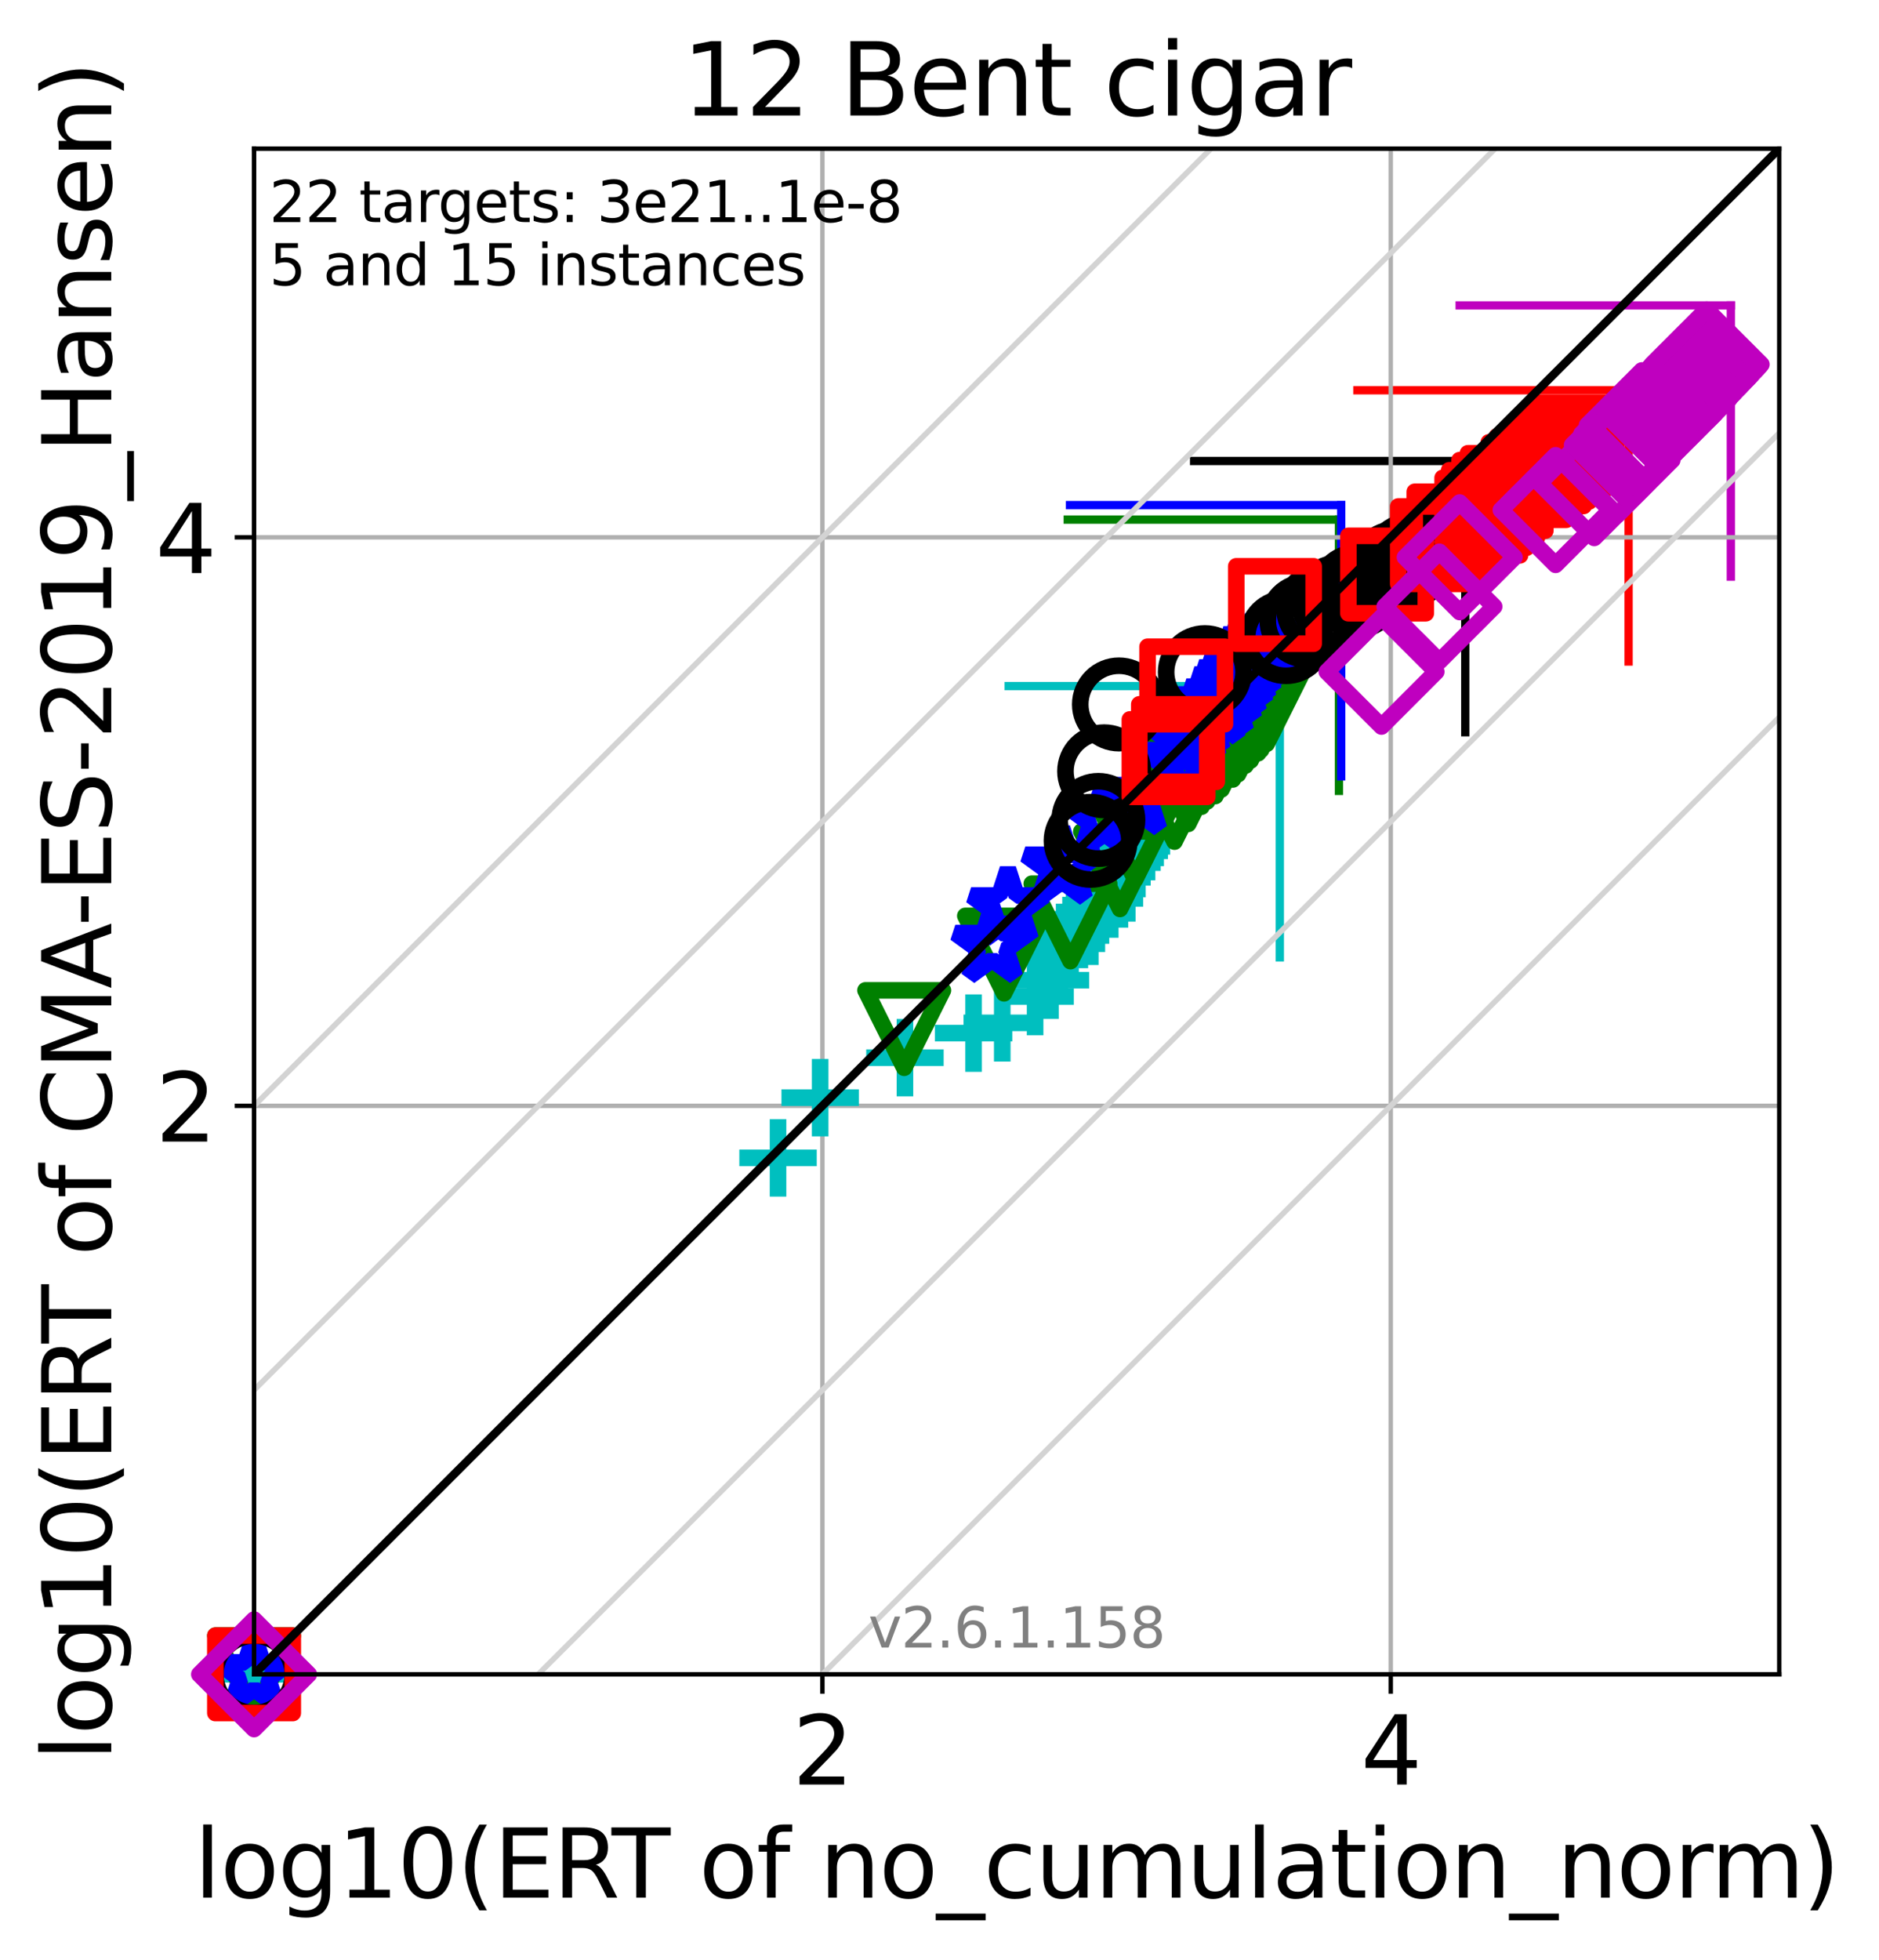 <?xml version="1.0" encoding="utf-8" standalone="no"?>
<!DOCTYPE svg PUBLIC "-//W3C//DTD SVG 1.1//EN"
  "http://www.w3.org/Graphics/SVG/1.1/DTD/svg11.dtd">
<svg xmlns:xlink="http://www.w3.org/1999/xlink" width="339.777pt" height="354.256pt" viewBox="0 0 339.777 354.256" xmlns="http://www.w3.org/2000/svg" version="1.1">
 <defs>
  <style type="text/css">*{stroke-linejoin: round; stroke-linecap: butt}</style>
 </defs>
 <g id="figure_1">
  <g id="patch_1">
   <path d="M 0 354.256 
L 339.777 354.256 
L 339.777 0 
L 0 0 
z
" style="fill: #ffffff"/>
  </g>
  <g id="axes_1">
   <g id="patch_2">
    <path d="M 45.942 302.677 
L 321.742 302.677 
L 321.742 26.877 
L 45.942 26.877 
z
" style="fill: #ffffff"/>
   </g>
   <g id="line2d_1">
    <path d="M 231.426 173.066 
L 231.426 124.031 
" clip-path="url(#p82f558fae8)" style="fill: none; stroke: #00bfbf; stroke-width: 1.5; stroke-linecap: square"/>
   </g>
   <g id="line2d_2">
    <path d="M 182.391 124.031 
L 231.426 124.031 
" clip-path="url(#p82f558fae8)" style="fill: none; stroke: #00bfbf; stroke-width: 1.5; stroke-linecap: square"/>
   </g>
   <g id="line2d_3">
    <path d="M 242.116 142.967 
L 242.116 93.932 
" clip-path="url(#p82f558fae8)" style="fill: none; stroke: #008000; stroke-width: 1.5; stroke-linecap: square"/>
   </g>
   <g id="line2d_4">
    <path d="M 193.081 93.932 
L 242.116 93.932 
" clip-path="url(#p82f558fae8)" style="fill: none; stroke: #008000; stroke-width: 1.5; stroke-linecap: square"/>
   </g>
   <g id="line2d_5">
    <path d="M 242.523 140.35 
L 242.523 91.315 
" clip-path="url(#p82f558fae8)" style="fill: none; stroke: #0000ff; stroke-width: 1.5; stroke-linecap: square"/>
   </g>
   <g id="line2d_6">
    <path d="M 193.488 91.315 
L 242.523 91.315 
" clip-path="url(#p82f558fae8)" style="fill: none; stroke: #0000ff; stroke-width: 1.5; stroke-linecap: square"/>
   </g>
   <g id="line2d_7">
    <path d="M 264.966 132.371 
L 264.966 83.336 
" clip-path="url(#p82f558fae8)" style="fill: none; stroke: #000000; stroke-width: 1.5; stroke-linecap: square"/>
   </g>
   <g id="line2d_8">
    <path d="M 215.931 83.336 
L 264.966 83.336 
" clip-path="url(#p82f558fae8)" style="fill: none; stroke: #000000; stroke-width: 1.5; stroke-linecap: square"/>
   </g>
   <g id="line2d_9">
    <path d="M 294.493 119.584 
L 294.493 70.549 
" clip-path="url(#p82f558fae8)" style="fill: none; stroke: #ff0000; stroke-width: 1.5; stroke-linecap: square"/>
   </g>
   <g id="line2d_10">
    <path d="M 245.458 70.549 
L 294.493 70.549 
" clip-path="url(#p82f558fae8)" style="fill: none; stroke: #ff0000; stroke-width: 1.5; stroke-linecap: square"/>
   </g>
   <g id="line2d_11">
    <path d="M 312.986 104.246 
L 312.986 55.211 
" clip-path="url(#p82f558fae8)" style="fill: none; stroke: #bf00bf; stroke-width: 1.5; stroke-linecap: square"/>
   </g>
   <g id="line2d_12">
    <path d="M 263.951 55.211 
L 312.986 55.211 
" clip-path="url(#p82f558fae8)" style="fill: none; stroke: #bf00bf; stroke-width: 1.5; stroke-linecap: square"/>
   </g>
   <g id="matplotlib.axis_1">
    <g id="xtick_1">
     <g id="line2d_13">
      <path d="M 148.714 302.677 
L 148.714 26.877 
" clip-path="url(#p82f558fae8)" style="fill: none; stroke: #b0b0b0; stroke-width: 0.8; stroke-linecap: square"/>
     </g>
     <g id="line2d_14">
      <defs>
       <path id="maa8299598d" d="M 0 0 
L 0 3.5 
" style="stroke: #000000; stroke-width: 0.8"/>
      </defs>
      <g>
       <use xlink:href="#maa8299598d" x="148.714" y="302.677" style="stroke: #000000; stroke-width: 0.8"/>
      </g>
     </g>
     <g id="text_1">
      <!-- 2 -->
      <g transform="translate(143.306 322.595)scale(0.17 -0.17)">
       <defs>
        <path id="DejaVuSans-32" d="M 1228 531 
L 3431 531 
L 3431 0 
L 469 0 
L 469 531 
Q 828 903 1448 1529 
Q 2069 2156 2228 2338 
Q 2531 2678 2651 2914 
Q 2772 3150 2772 3378 
Q 2772 3750 2511 3984 
Q 2250 4219 1831 4219 
Q 1534 4219 1204 4116 
Q 875 4013 500 3803 
L 500 4441 
Q 881 4594 1212 4672 
Q 1544 4750 1819 4750 
Q 2544 4750 2975 4387 
Q 3406 4025 3406 3419 
Q 3406 3131 3298 2873 
Q 3191 2616 2906 2266 
Q 2828 2175 2409 1742 
Q 1991 1309 1228 531 
z
" transform="scale(0.016)"/>
       </defs>
       <use xlink:href="#DejaVuSans-32"/>
      </g>
     </g>
    </g>
    <g id="xtick_2">
     <g id="line2d_15">
      <path d="M 251.487 302.677 
L 251.487 26.877 
" clip-path="url(#p82f558fae8)" style="fill: none; stroke: #b0b0b0; stroke-width: 0.8; stroke-linecap: square"/>
     </g>
     <g id="line2d_16">
      <g>
       <use xlink:href="#maa8299598d" x="251.487" y="302.677" style="stroke: #000000; stroke-width: 0.8"/>
      </g>
     </g>
     <g id="text_2">
      <!-- 4 -->
      <g transform="translate(246.079 322.595)scale(0.17 -0.17)">
       <defs>
        <path id="DejaVuSans-34" d="M 2419 4116 
L 825 1625 
L 2419 1625 
L 2419 4116 
z
M 2253 4666 
L 3047 4666 
L 3047 1625 
L 3713 1625 
L 3713 1100 
L 3047 1100 
L 3047 0 
L 2419 0 
L 2419 1100 
L 313 1100 
L 313 1709 
L 2253 4666 
z
" transform="scale(0.016)"/>
       </defs>
       <use xlink:href="#DejaVuSans-34"/>
      </g>
     </g>
    </g>
    <g id="text_3">
     <!-- log10(ERT of no_cumulation_norm) -->
     <g transform="translate(35.106 343.047)scale(0.17 -0.17)">
      <defs>
       <path id="DejaVuSans-6c" d="M 603 4863 
L 1178 4863 
L 1178 0 
L 603 0 
L 603 4863 
z
" transform="scale(0.016)"/>
       <path id="DejaVuSans-6f" d="M 1959 3097 
Q 1497 3097 1228 2736 
Q 959 2375 959 1747 
Q 959 1119 1226 758 
Q 1494 397 1959 397 
Q 2419 397 2687 759 
Q 2956 1122 2956 1747 
Q 2956 2369 2687 2733 
Q 2419 3097 1959 3097 
z
M 1959 3584 
Q 2709 3584 3137 3096 
Q 3566 2609 3566 1747 
Q 3566 888 3137 398 
Q 2709 -91 1959 -91 
Q 1206 -91 779 398 
Q 353 888 353 1747 
Q 353 2609 779 3096 
Q 1206 3584 1959 3584 
z
" transform="scale(0.016)"/>
       <path id="DejaVuSans-67" d="M 2906 1791 
Q 2906 2416 2648 2759 
Q 2391 3103 1925 3103 
Q 1463 3103 1205 2759 
Q 947 2416 947 1791 
Q 947 1169 1205 825 
Q 1463 481 1925 481 
Q 2391 481 2648 825 
Q 2906 1169 2906 1791 
z
M 3481 434 
Q 3481 -459 3084 -895 
Q 2688 -1331 1869 -1331 
Q 1566 -1331 1297 -1286 
Q 1028 -1241 775 -1147 
L 775 -588 
Q 1028 -725 1275 -790 
Q 1522 -856 1778 -856 
Q 2344 -856 2625 -561 
Q 2906 -266 2906 331 
L 2906 616 
Q 2728 306 2450 153 
Q 2172 0 1784 0 
Q 1141 0 747 490 
Q 353 981 353 1791 
Q 353 2603 747 3093 
Q 1141 3584 1784 3584 
Q 2172 3584 2450 3431 
Q 2728 3278 2906 2969 
L 2906 3500 
L 3481 3500 
L 3481 434 
z
" transform="scale(0.016)"/>
       <path id="DejaVuSans-31" d="M 794 531 
L 1825 531 
L 1825 4091 
L 703 3866 
L 703 4441 
L 1819 4666 
L 2450 4666 
L 2450 531 
L 3481 531 
L 3481 0 
L 794 0 
L 794 531 
z
" transform="scale(0.016)"/>
       <path id="DejaVuSans-30" d="M 2034 4250 
Q 1547 4250 1301 3770 
Q 1056 3291 1056 2328 
Q 1056 1369 1301 889 
Q 1547 409 2034 409 
Q 2525 409 2770 889 
Q 3016 1369 3016 2328 
Q 3016 3291 2770 3770 
Q 2525 4250 2034 4250 
z
M 2034 4750 
Q 2819 4750 3233 4129 
Q 3647 3509 3647 2328 
Q 3647 1150 3233 529 
Q 2819 -91 2034 -91 
Q 1250 -91 836 529 
Q 422 1150 422 2328 
Q 422 3509 836 4129 
Q 1250 4750 2034 4750 
z
" transform="scale(0.016)"/>
       <path id="DejaVuSans-28" d="M 1984 4856 
Q 1566 4138 1362 3434 
Q 1159 2731 1159 2009 
Q 1159 1288 1364 580 
Q 1569 -128 1984 -844 
L 1484 -844 
Q 1016 -109 783 600 
Q 550 1309 550 2009 
Q 550 2706 781 3412 
Q 1013 4119 1484 4856 
L 1984 4856 
z
" transform="scale(0.016)"/>
       <path id="DejaVuSans-45" d="M 628 4666 
L 3578 4666 
L 3578 4134 
L 1259 4134 
L 1259 2753 
L 3481 2753 
L 3481 2222 
L 1259 2222 
L 1259 531 
L 3634 531 
L 3634 0 
L 628 0 
L 628 4666 
z
" transform="scale(0.016)"/>
       <path id="DejaVuSans-52" d="M 2841 2188 
Q 3044 2119 3236 1894 
Q 3428 1669 3622 1275 
L 4263 0 
L 3584 0 
L 2988 1197 
Q 2756 1666 2539 1819 
Q 2322 1972 1947 1972 
L 1259 1972 
L 1259 0 
L 628 0 
L 628 4666 
L 2053 4666 
Q 2853 4666 3247 4331 
Q 3641 3997 3641 3322 
Q 3641 2881 3436 2590 
Q 3231 2300 2841 2188 
z
M 1259 4147 
L 1259 2491 
L 2053 2491 
Q 2509 2491 2742 2702 
Q 2975 2913 2975 3322 
Q 2975 3731 2742 3939 
Q 2509 4147 2053 4147 
L 1259 4147 
z
" transform="scale(0.016)"/>
       <path id="DejaVuSans-54" d="M -19 4666 
L 3928 4666 
L 3928 4134 
L 2272 4134 
L 2272 0 
L 1638 0 
L 1638 4134 
L -19 4134 
L -19 4666 
z
" transform="scale(0.016)"/>
       <path id="DejaVuSans-20" transform="scale(0.016)"/>
       <path id="DejaVuSans-66" d="M 2375 4863 
L 2375 4384 
L 1825 4384 
Q 1516 4384 1395 4259 
Q 1275 4134 1275 3809 
L 1275 3500 
L 2222 3500 
L 2222 3053 
L 1275 3053 
L 1275 0 
L 697 0 
L 697 3053 
L 147 3053 
L 147 3500 
L 697 3500 
L 697 3744 
Q 697 4328 969 4595 
Q 1241 4863 1831 4863 
L 2375 4863 
z
" transform="scale(0.016)"/>
       <path id="DejaVuSans-6e" d="M 3513 2113 
L 3513 0 
L 2938 0 
L 2938 2094 
Q 2938 2591 2744 2837 
Q 2550 3084 2163 3084 
Q 1697 3084 1428 2787 
Q 1159 2491 1159 1978 
L 1159 0 
L 581 0 
L 581 3500 
L 1159 3500 
L 1159 2956 
Q 1366 3272 1645 3428 
Q 1925 3584 2291 3584 
Q 2894 3584 3203 3211 
Q 3513 2838 3513 2113 
z
" transform="scale(0.016)"/>
       <path id="DejaVuSans-5f" d="M 3263 -1063 
L 3263 -1509 
L -63 -1509 
L -63 -1063 
L 3263 -1063 
z
" transform="scale(0.016)"/>
       <path id="DejaVuSans-63" d="M 3122 3366 
L 3122 2828 
Q 2878 2963 2633 3030 
Q 2388 3097 2138 3097 
Q 1578 3097 1268 2742 
Q 959 2388 959 1747 
Q 959 1106 1268 751 
Q 1578 397 2138 397 
Q 2388 397 2633 464 
Q 2878 531 3122 666 
L 3122 134 
Q 2881 22 2623 -34 
Q 2366 -91 2075 -91 
Q 1284 -91 818 406 
Q 353 903 353 1747 
Q 353 2603 823 3093 
Q 1294 3584 2113 3584 
Q 2378 3584 2631 3529 
Q 2884 3475 3122 3366 
z
" transform="scale(0.016)"/>
       <path id="DejaVuSans-75" d="M 544 1381 
L 544 3500 
L 1119 3500 
L 1119 1403 
Q 1119 906 1312 657 
Q 1506 409 1894 409 
Q 2359 409 2629 706 
Q 2900 1003 2900 1516 
L 2900 3500 
L 3475 3500 
L 3475 0 
L 2900 0 
L 2900 538 
Q 2691 219 2414 64 
Q 2138 -91 1772 -91 
Q 1169 -91 856 284 
Q 544 659 544 1381 
z
M 1991 3584 
L 1991 3584 
z
" transform="scale(0.016)"/>
       <path id="DejaVuSans-6d" d="M 3328 2828 
Q 3544 3216 3844 3400 
Q 4144 3584 4550 3584 
Q 5097 3584 5394 3201 
Q 5691 2819 5691 2113 
L 5691 0 
L 5113 0 
L 5113 2094 
Q 5113 2597 4934 2840 
Q 4756 3084 4391 3084 
Q 3944 3084 3684 2787 
Q 3425 2491 3425 1978 
L 3425 0 
L 2847 0 
L 2847 2094 
Q 2847 2600 2669 2842 
Q 2491 3084 2119 3084 
Q 1678 3084 1418 2786 
Q 1159 2488 1159 1978 
L 1159 0 
L 581 0 
L 581 3500 
L 1159 3500 
L 1159 2956 
Q 1356 3278 1631 3431 
Q 1906 3584 2284 3584 
Q 2666 3584 2933 3390 
Q 3200 3197 3328 2828 
z
" transform="scale(0.016)"/>
       <path id="DejaVuSans-61" d="M 2194 1759 
Q 1497 1759 1228 1600 
Q 959 1441 959 1056 
Q 959 750 1161 570 
Q 1363 391 1709 391 
Q 2188 391 2477 730 
Q 2766 1069 2766 1631 
L 2766 1759 
L 2194 1759 
z
M 3341 1997 
L 3341 0 
L 2766 0 
L 2766 531 
Q 2569 213 2275 61 
Q 1981 -91 1556 -91 
Q 1019 -91 701 211 
Q 384 513 384 1019 
Q 384 1609 779 1909 
Q 1175 2209 1959 2209 
L 2766 2209 
L 2766 2266 
Q 2766 2663 2505 2880 
Q 2244 3097 1772 3097 
Q 1472 3097 1187 3025 
Q 903 2953 641 2809 
L 641 3341 
Q 956 3463 1253 3523 
Q 1550 3584 1831 3584 
Q 2591 3584 2966 3190 
Q 3341 2797 3341 1997 
z
" transform="scale(0.016)"/>
       <path id="DejaVuSans-74" d="M 1172 4494 
L 1172 3500 
L 2356 3500 
L 2356 3053 
L 1172 3053 
L 1172 1153 
Q 1172 725 1289 603 
Q 1406 481 1766 481 
L 2356 481 
L 2356 0 
L 1766 0 
Q 1100 0 847 248 
Q 594 497 594 1153 
L 594 3053 
L 172 3053 
L 172 3500 
L 594 3500 
L 594 4494 
L 1172 4494 
z
" transform="scale(0.016)"/>
       <path id="DejaVuSans-69" d="M 603 3500 
L 1178 3500 
L 1178 0 
L 603 0 
L 603 3500 
z
M 603 4863 
L 1178 4863 
L 1178 4134 
L 603 4134 
L 603 4863 
z
" transform="scale(0.016)"/>
       <path id="DejaVuSans-72" d="M 2631 2963 
Q 2534 3019 2420 3045 
Q 2306 3072 2169 3072 
Q 1681 3072 1420 2755 
Q 1159 2438 1159 1844 
L 1159 0 
L 581 0 
L 581 3500 
L 1159 3500 
L 1159 2956 
Q 1341 3275 1631 3429 
Q 1922 3584 2338 3584 
Q 2397 3584 2469 3576 
Q 2541 3569 2628 3553 
L 2631 2963 
z
" transform="scale(0.016)"/>
       <path id="DejaVuSans-29" d="M 513 4856 
L 1013 4856 
Q 1481 4119 1714 3412 
Q 1947 2706 1947 2009 
Q 1947 1309 1714 600 
Q 1481 -109 1013 -844 
L 513 -844 
Q 928 -128 1133 580 
Q 1338 1288 1338 2009 
Q 1338 2731 1133 3434 
Q 928 4138 513 4856 
z
" transform="scale(0.016)"/>
      </defs>
      <use xlink:href="#DejaVuSans-6c"/>
      <use xlink:href="#DejaVuSans-6f" x="27.783"/>
      <use xlink:href="#DejaVuSans-67" x="88.965"/>
      <use xlink:href="#DejaVuSans-31" x="152.441"/>
      <use xlink:href="#DejaVuSans-30" x="216.064"/>
      <use xlink:href="#DejaVuSans-28" x="279.688"/>
      <use xlink:href="#DejaVuSans-45" x="318.701"/>
      <use xlink:href="#DejaVuSans-52" x="381.885"/>
      <use xlink:href="#DejaVuSans-54" x="444.117"/>
      <use xlink:href="#DejaVuSans-20" x="505.201"/>
      <use xlink:href="#DejaVuSans-6f" x="536.988"/>
      <use xlink:href="#DejaVuSans-66" x="598.17"/>
      <use xlink:href="#DejaVuSans-20" x="633.375"/>
      <use xlink:href="#DejaVuSans-6e" x="665.162"/>
      <use xlink:href="#DejaVuSans-6f" x="728.541"/>
      <use xlink:href="#DejaVuSans-5f" x="789.723"/>
      <use xlink:href="#DejaVuSans-63" x="839.723"/>
      <use xlink:href="#DejaVuSans-75" x="894.703"/>
      <use xlink:href="#DejaVuSans-6d" x="958.082"/>
      <use xlink:href="#DejaVuSans-75" x="1055.494"/>
      <use xlink:href="#DejaVuSans-6c" x="1118.873"/>
      <use xlink:href="#DejaVuSans-61" x="1146.656"/>
      <use xlink:href="#DejaVuSans-74" x="1207.936"/>
      <use xlink:href="#DejaVuSans-69" x="1247.145"/>
      <use xlink:href="#DejaVuSans-6f" x="1274.928"/>
      <use xlink:href="#DejaVuSans-6e" x="1336.109"/>
      <use xlink:href="#DejaVuSans-5f" x="1399.488"/>
      <use xlink:href="#DejaVuSans-6e" x="1449.488"/>
      <use xlink:href="#DejaVuSans-6f" x="1512.867"/>
      <use xlink:href="#DejaVuSans-72" x="1574.049"/>
      <use xlink:href="#DejaVuSans-6d" x="1613.412"/>
      <use xlink:href="#DejaVuSans-29" x="1710.824"/>
     </g>
    </g>
   </g>
   <g id="matplotlib.axis_2">
    <g id="ytick_1">
     <g id="line2d_17">
      <path d="M 45.942 199.905 
L 321.742 199.905 
" clip-path="url(#p82f558fae8)" style="fill: none; stroke: #b0b0b0; stroke-width: 0.8; stroke-linecap: square"/>
     </g>
     <g id="line2d_18">
      <defs>
       <path id="mfd3406416f" d="M 0 0 
L -3.5 0 
" style="stroke: #000000; stroke-width: 0.8"/>
      </defs>
      <g>
       <use xlink:href="#mfd3406416f" x="45.942" y="199.905" style="stroke: #000000; stroke-width: 0.8"/>
      </g>
     </g>
     <g id="text_4">
      <!-- 2 -->
      <g transform="translate(28.126 206.363)scale(0.17 -0.17)">
       <use xlink:href="#DejaVuSans-32"/>
      </g>
     </g>
    </g>
    <g id="ytick_2">
     <g id="line2d_19">
      <path d="M 45.942 97.132 
L 321.742 97.132 
" clip-path="url(#p82f558fae8)" style="fill: none; stroke: #b0b0b0; stroke-width: 0.8; stroke-linecap: square"/>
     </g>
     <g id="line2d_20">
      <g>
       <use xlink:href="#mfd3406416f" x="45.942" y="97.132" style="stroke: #000000; stroke-width: 0.8"/>
      </g>
     </g>
     <g id="text_5">
      <!-- 4 -->
      <g transform="translate(28.126 103.591)scale(0.17 -0.17)">
       <use xlink:href="#DejaVuSans-34"/>
      </g>
     </g>
    </g>
    <g id="text_6">
     <!-- log10(ERT of CMA-ES-2019_Hansen) -->
     <g transform="translate(20.117 318.342)rotate(-90)scale(0.17 -0.17)">
      <defs>
       <path id="DejaVuSans-43" d="M 4122 4306 
L 4122 3641 
Q 3803 3938 3442 4084 
Q 3081 4231 2675 4231 
Q 1875 4231 1450 3742 
Q 1025 3253 1025 2328 
Q 1025 1406 1450 917 
Q 1875 428 2675 428 
Q 3081 428 3442 575 
Q 3803 722 4122 1019 
L 4122 359 
Q 3791 134 3420 21 
Q 3050 -91 2638 -91 
Q 1578 -91 968 557 
Q 359 1206 359 2328 
Q 359 3453 968 4101 
Q 1578 4750 2638 4750 
Q 3056 4750 3426 4639 
Q 3797 4528 4122 4306 
z
" transform="scale(0.016)"/>
       <path id="DejaVuSans-4d" d="M 628 4666 
L 1569 4666 
L 2759 1491 
L 3956 4666 
L 4897 4666 
L 4897 0 
L 4281 0 
L 4281 4097 
L 3078 897 
L 2444 897 
L 1241 4097 
L 1241 0 
L 628 0 
L 628 4666 
z
" transform="scale(0.016)"/>
       <path id="DejaVuSans-41" d="M 2188 4044 
L 1331 1722 
L 3047 1722 
L 2188 4044 
z
M 1831 4666 
L 2547 4666 
L 4325 0 
L 3669 0 
L 3244 1197 
L 1141 1197 
L 716 0 
L 50 0 
L 1831 4666 
z
" transform="scale(0.016)"/>
       <path id="DejaVuSans-2d" d="M 313 2009 
L 1997 2009 
L 1997 1497 
L 313 1497 
L 313 2009 
z
" transform="scale(0.016)"/>
       <path id="DejaVuSans-53" d="M 3425 4513 
L 3425 3897 
Q 3066 4069 2747 4153 
Q 2428 4238 2131 4238 
Q 1616 4238 1336 4038 
Q 1056 3838 1056 3469 
Q 1056 3159 1242 3001 
Q 1428 2844 1947 2747 
L 2328 2669 
Q 3034 2534 3370 2195 
Q 3706 1856 3706 1288 
Q 3706 609 3251 259 
Q 2797 -91 1919 -91 
Q 1588 -91 1214 -16 
Q 841 59 441 206 
L 441 856 
Q 825 641 1194 531 
Q 1563 422 1919 422 
Q 2459 422 2753 634 
Q 3047 847 3047 1241 
Q 3047 1584 2836 1778 
Q 2625 1972 2144 2069 
L 1759 2144 
Q 1053 2284 737 2584 
Q 422 2884 422 3419 
Q 422 4038 858 4394 
Q 1294 4750 2059 4750 
Q 2388 4750 2728 4690 
Q 3069 4631 3425 4513 
z
" transform="scale(0.016)"/>
       <path id="DejaVuSans-39" d="M 703 97 
L 703 672 
Q 941 559 1184 500 
Q 1428 441 1663 441 
Q 2288 441 2617 861 
Q 2947 1281 2994 2138 
Q 2813 1869 2534 1725 
Q 2256 1581 1919 1581 
Q 1219 1581 811 2004 
Q 403 2428 403 3163 
Q 403 3881 828 4315 
Q 1253 4750 1959 4750 
Q 2769 4750 3195 4129 
Q 3622 3509 3622 2328 
Q 3622 1225 3098 567 
Q 2575 -91 1691 -91 
Q 1453 -91 1209 -44 
Q 966 3 703 97 
z
M 1959 2075 
Q 2384 2075 2632 2365 
Q 2881 2656 2881 3163 
Q 2881 3666 2632 3958 
Q 2384 4250 1959 4250 
Q 1534 4250 1286 3958 
Q 1038 3666 1038 3163 
Q 1038 2656 1286 2365 
Q 1534 2075 1959 2075 
z
" transform="scale(0.016)"/>
       <path id="DejaVuSans-48" d="M 628 4666 
L 1259 4666 
L 1259 2753 
L 3553 2753 
L 3553 4666 
L 4184 4666 
L 4184 0 
L 3553 0 
L 3553 2222 
L 1259 2222 
L 1259 0 
L 628 0 
L 628 4666 
z
" transform="scale(0.016)"/>
       <path id="DejaVuSans-73" d="M 2834 3397 
L 2834 2853 
Q 2591 2978 2328 3040 
Q 2066 3103 1784 3103 
Q 1356 3103 1142 2972 
Q 928 2841 928 2578 
Q 928 2378 1081 2264 
Q 1234 2150 1697 2047 
L 1894 2003 
Q 2506 1872 2764 1633 
Q 3022 1394 3022 966 
Q 3022 478 2636 193 
Q 2250 -91 1575 -91 
Q 1294 -91 989 -36 
Q 684 19 347 128 
L 347 722 
Q 666 556 975 473 
Q 1284 391 1588 391 
Q 1994 391 2212 530 
Q 2431 669 2431 922 
Q 2431 1156 2273 1281 
Q 2116 1406 1581 1522 
L 1381 1569 
Q 847 1681 609 1914 
Q 372 2147 372 2553 
Q 372 3047 722 3315 
Q 1072 3584 1716 3584 
Q 2034 3584 2315 3537 
Q 2597 3491 2834 3397 
z
" transform="scale(0.016)"/>
       <path id="DejaVuSans-65" d="M 3597 1894 
L 3597 1613 
L 953 1613 
Q 991 1019 1311 708 
Q 1631 397 2203 397 
Q 2534 397 2845 478 
Q 3156 559 3463 722 
L 3463 178 
Q 3153 47 2828 -22 
Q 2503 -91 2169 -91 
Q 1331 -91 842 396 
Q 353 884 353 1716 
Q 353 2575 817 3079 
Q 1281 3584 2069 3584 
Q 2775 3584 3186 3129 
Q 3597 2675 3597 1894 
z
M 3022 2063 
Q 3016 2534 2758 2815 
Q 2500 3097 2075 3097 
Q 1594 3097 1305 2825 
Q 1016 2553 972 2059 
L 3022 2063 
z
" transform="scale(0.016)"/>
      </defs>
      <use xlink:href="#DejaVuSans-6c"/>
      <use xlink:href="#DejaVuSans-6f" x="27.783"/>
      <use xlink:href="#DejaVuSans-67" x="88.965"/>
      <use xlink:href="#DejaVuSans-31" x="152.441"/>
      <use xlink:href="#DejaVuSans-30" x="216.064"/>
      <use xlink:href="#DejaVuSans-28" x="279.688"/>
      <use xlink:href="#DejaVuSans-45" x="318.701"/>
      <use xlink:href="#DejaVuSans-52" x="381.885"/>
      <use xlink:href="#DejaVuSans-54" x="444.117"/>
      <use xlink:href="#DejaVuSans-20" x="505.201"/>
      <use xlink:href="#DejaVuSans-6f" x="536.988"/>
      <use xlink:href="#DejaVuSans-66" x="598.17"/>
      <use xlink:href="#DejaVuSans-20" x="633.375"/>
      <use xlink:href="#DejaVuSans-43" x="665.162"/>
      <use xlink:href="#DejaVuSans-4d" x="734.986"/>
      <use xlink:href="#DejaVuSans-41" x="821.266"/>
      <use xlink:href="#DejaVuSans-2d" x="887.424"/>
      <use xlink:href="#DejaVuSans-45" x="923.508"/>
      <use xlink:href="#DejaVuSans-53" x="986.691"/>
      <use xlink:href="#DejaVuSans-2d" x="1050.168"/>
      <use xlink:href="#DejaVuSans-32" x="1086.252"/>
      <use xlink:href="#DejaVuSans-30" x="1149.875"/>
      <use xlink:href="#DejaVuSans-31" x="1213.498"/>
      <use xlink:href="#DejaVuSans-39" x="1277.121"/>
      <use xlink:href="#DejaVuSans-5f" x="1340.744"/>
      <use xlink:href="#DejaVuSans-48" x="1390.744"/>
      <use xlink:href="#DejaVuSans-61" x="1465.939"/>
      <use xlink:href="#DejaVuSans-6e" x="1527.219"/>
      <use xlink:href="#DejaVuSans-73" x="1590.598"/>
      <use xlink:href="#DejaVuSans-65" x="1642.697"/>
      <use xlink:href="#DejaVuSans-6e" x="1704.221"/>
      <use xlink:href="#DejaVuSans-29" x="1767.6"/>
     </g>
    </g>
   </g>
   <g id="line2d_21">
    <defs>
     <path id="mc4f996f643" d="M -7 0 
L 7 0 
M 0 7 
L 0 -7 
" style="stroke: #00bfbf; stroke-width: 3"/>
    </defs>
    <g>
     <use xlink:href="#mc4f996f643" x="45.942" y="302.677" style="fill-opacity: 0; stroke: #00bfbf; stroke-width: 3"/>
     <use xlink:href="#mc4f996f643" x="140.691" y="209.313" style="fill-opacity: 0; stroke: #00bfbf; stroke-width: 3"/>
     <use xlink:href="#mc4f996f643" x="148.309" y="198.436" style="fill-opacity: 0; stroke: #00bfbf; stroke-width: 3"/>
     <use xlink:href="#mc4f996f643" x="163.641" y="191.206" style="fill-opacity: 0; stroke: #00bfbf; stroke-width: 3"/>
     <use xlink:href="#mc4f996f643" x="176.051" y="186.762" style="fill-opacity: 0; stroke: #00bfbf; stroke-width: 3"/>
     <use xlink:href="#mc4f996f643" x="181.235" y="184.909" style="fill-opacity: 0; stroke: #00bfbf; stroke-width: 3"/>
     <use xlink:href="#mc4f996f643" x="187.177" y="180.145" style="fill-opacity: 0; stroke: #00bfbf; stroke-width: 3"/>
     <use xlink:href="#mc4f996f643" x="189.959" y="177.194" style="fill-opacity: 0; stroke: #00bfbf; stroke-width: 3"/>
     <use xlink:href="#mc4f996f643" x="191.658" y="172.947" style="fill-opacity: 0; stroke: #00bfbf; stroke-width: 3"/>
     <use xlink:href="#mc4f996f643" x="192.426" y="170.368" style="fill-opacity: 0; stroke: #00bfbf; stroke-width: 3"/>
     <use xlink:href="#mc4f996f643" x="193.585" y="169.12" style="fill-opacity: 0; stroke: #00bfbf; stroke-width: 3"/>
     <use xlink:href="#mc4f996f643" x="195.266" y="168.027" style="fill-opacity: 0; stroke: #00bfbf; stroke-width: 3"/>
     <use xlink:href="#mc4f996f643" x="197.019" y="166.2" style="fill-opacity: 0; stroke: #00bfbf; stroke-width: 3"/>
     <use xlink:href="#mc4f996f643" x="198.342" y="165.104" style="fill-opacity: 0; stroke: #00bfbf; stroke-width: 3"/>
     <use xlink:href="#mc4f996f643" x="199.718" y="162.411" style="fill-opacity: 0; stroke: #00bfbf; stroke-width: 3"/>
     <use xlink:href="#mc4f996f643" x="200.177" y="160.706" style="fill-opacity: 0; stroke: #00bfbf; stroke-width: 3"/>
     <use xlink:href="#mc4f996f643" x="201.079" y="158.581" style="fill-opacity: 0; stroke: #00bfbf; stroke-width: 3"/>
     <use xlink:href="#mc4f996f643" x="201.921" y="157.647" style="fill-opacity: 0; stroke: #00bfbf; stroke-width: 3"/>
     <use xlink:href="#mc4f996f643" x="202.887" y="155.943" style="fill-opacity: 0; stroke: #00bfbf; stroke-width: 3"/>
     <use xlink:href="#mc4f996f643" x="203.471" y="155.082" style="fill-opacity: 0; stroke: #00bfbf; stroke-width: 3"/>
     <use xlink:href="#mc4f996f643" x="204.199" y="153.8" style="fill-opacity: 0; stroke: #00bfbf; stroke-width: 3"/>
     <use xlink:href="#mc4f996f643" x="204.593" y="152.992" style="fill-opacity: 0; stroke: #00bfbf; stroke-width: 3"/>
    </g>
   </g>
   <g id="line2d_22">
    <defs>
     <path id="m0265da5073" d="M -0 7 
L 7 -7 
L -7 -7 
z
" style="stroke: #008000; stroke-width: 3; stroke-linejoin: miter"/>
    </defs>
    <g>
     <use xlink:href="#m0265da5073" x="45.942" y="302.677" style="fill-opacity: 0; stroke: #008000; stroke-width: 3; stroke-linejoin: miter"/>
     <use xlink:href="#m0265da5073" x="163.504" y="186.031" style="fill-opacity: 0; stroke: #008000; stroke-width: 3; stroke-linejoin: miter"/>
     <use xlink:href="#m0265da5073" x="181.555" y="172.572" style="fill-opacity: 0; stroke: #008000; stroke-width: 3; stroke-linejoin: miter"/>
     <use xlink:href="#m0265da5073" x="193.573" y="166.752" style="fill-opacity: 0; stroke: #008000; stroke-width: 3; stroke-linejoin: miter"/>
     <use xlink:href="#m0265da5073" x="202.534" y="157.314" style="fill-opacity: 0; stroke: #008000; stroke-width: 3; stroke-linejoin: miter"/>
     <use xlink:href="#m0265da5073" x="205.273" y="151.978" style="fill-opacity: 0; stroke: #008000; stroke-width: 3; stroke-linejoin: miter"/>
     <use xlink:href="#m0265da5073" x="212.382" y="145.146" style="fill-opacity: 0; stroke: #008000; stroke-width: 3; stroke-linejoin: miter"/>
     <use xlink:href="#m0265da5073" x="214.876" y="141.936" style="fill-opacity: 0; stroke: #008000; stroke-width: 3; stroke-linejoin: miter"/>
     <use xlink:href="#m0265da5073" x="217.264" y="138.835" style="fill-opacity: 0; stroke: #008000; stroke-width: 3; stroke-linejoin: miter"/>
     <use xlink:href="#m0265da5073" x="218.285" y="137.872" style="fill-opacity: 0; stroke: #008000; stroke-width: 3; stroke-linejoin: miter"/>
     <use xlink:href="#m0265da5073" x="219.766" y="136.91" style="fill-opacity: 0; stroke: #008000; stroke-width: 3; stroke-linejoin: miter"/>
     <use xlink:href="#m0265da5073" x="220.884" y="135.705" style="fill-opacity: 0; stroke: #008000; stroke-width: 3; stroke-linejoin: miter"/>
     <use xlink:href="#m0265da5073" x="222.933" y="133.91" style="fill-opacity: 0; stroke: #008000; stroke-width: 3; stroke-linejoin: miter"/>
     <use xlink:href="#m0265da5073" x="223.871" y="132.97" style="fill-opacity: 0; stroke: #008000; stroke-width: 3; stroke-linejoin: miter"/>
     <use xlink:href="#m0265da5073" x="225.245" y="131.382" style="fill-opacity: 0; stroke: #008000; stroke-width: 3; stroke-linejoin: miter"/>
     <use xlink:href="#m0265da5073" x="226.15" y="130.487" style="fill-opacity: 0; stroke: #008000; stroke-width: 3; stroke-linejoin: miter"/>
     <use xlink:href="#m0265da5073" x="227.511" y="129.161" style="fill-opacity: 0; stroke: #008000; stroke-width: 3; stroke-linejoin: miter"/>
     <use xlink:href="#m0265da5073" x="228.032" y="128.573" style="fill-opacity: 0; stroke: #008000; stroke-width: 3; stroke-linejoin: miter"/>
     <use xlink:href="#m0265da5073" x="229.06" y="127.469" style="fill-opacity: 0; stroke: #008000; stroke-width: 3; stroke-linejoin: miter"/>
     <use xlink:href="#m0265da5073" x="229.668" y="122.281" style="fill-opacity: 0; stroke: #008000; stroke-width: 3; stroke-linejoin: miter"/>
     <use xlink:href="#m0265da5073" x="230.387" y="121.778" style="fill-opacity: 0; stroke: #008000; stroke-width: 3; stroke-linejoin: miter"/>
     <use xlink:href="#m0265da5073" x="230.706" y="121.452" style="fill-opacity: 0; stroke: #008000; stroke-width: 3; stroke-linejoin: miter"/>
    </g>
   </g>
   <g id="line2d_23">
    <defs>
     <path id="m7ca852186d" d="M 0 -7 
L -1.572 -2.163 
L -6.657 -2.163 
L -2.543 0.826 
L -4.114 5.663 
L -0 2.674 
L 4.114 5.663 
L 2.543 0.826 
L 6.657 -2.163 
L 1.572 -2.163 
z
" style="stroke: #0000ff; stroke-width: 3; stroke-linejoin: bevel"/>
    </defs>
    <g>
     <use xlink:href="#m7ca852186d" x="45.942" y="302.677" style="fill-opacity: 0; stroke: #0000ff; stroke-width: 3; stroke-linejoin: bevel"/>
     <use xlink:href="#m7ca852186d" x="179.405" y="170.832" style="fill-opacity: 0; stroke: #0000ff; stroke-width: 3; stroke-linejoin: bevel"/>
     <use xlink:href="#m7ca852186d" x="182.261" y="164.05" style="fill-opacity: 0; stroke: #0000ff; stroke-width: 3; stroke-linejoin: bevel"/>
     <use xlink:href="#m7ca852186d" x="192.058" y="156.679" style="fill-opacity: 0; stroke: #0000ff; stroke-width: 3; stroke-linejoin: bevel"/>
     <use xlink:href="#m7ca852186d" x="199.709" y="148.059" style="fill-opacity: 0; stroke: #0000ff; stroke-width: 3; stroke-linejoin: bevel"/>
     <use xlink:href="#m7ca852186d" x="205.48" y="144.1" style="fill-opacity: 0; stroke: #0000ff; stroke-width: 3; stroke-linejoin: bevel"/>
     <use xlink:href="#m7ca852186d" x="213.101" y="137.763" style="fill-opacity: 0; stroke: #0000ff; stroke-width: 3; stroke-linejoin: bevel"/>
     <use xlink:href="#m7ca852186d" x="215.043" y="134.039" style="fill-opacity: 0; stroke: #0000ff; stroke-width: 3; stroke-linejoin: bevel"/>
     <use xlink:href="#m7ca852186d" x="216.221" y="130.874" style="fill-opacity: 0; stroke: #0000ff; stroke-width: 3; stroke-linejoin: bevel"/>
     <use xlink:href="#m7ca852186d" x="216.967" y="129.721" style="fill-opacity: 0; stroke: #0000ff; stroke-width: 3; stroke-linejoin: bevel"/>
     <use xlink:href="#m7ca852186d" x="219.668" y="127.7" style="fill-opacity: 0; stroke: #0000ff; stroke-width: 3; stroke-linejoin: bevel"/>
     <use xlink:href="#m7ca852186d" x="221.187" y="126.301" style="fill-opacity: 0; stroke: #0000ff; stroke-width: 3; stroke-linejoin: bevel"/>
     <use xlink:href="#m7ca852186d" x="222.647" y="124.107" style="fill-opacity: 0; stroke: #0000ff; stroke-width: 3; stroke-linejoin: bevel"/>
     <use xlink:href="#m7ca852186d" x="223.522" y="122.831" style="fill-opacity: 0; stroke: #0000ff; stroke-width: 3; stroke-linejoin: bevel"/>
     <use xlink:href="#m7ca852186d" x="224.704" y="121.195" style="fill-opacity: 0; stroke: #0000ff; stroke-width: 3; stroke-linejoin: bevel"/>
     <use xlink:href="#m7ca852186d" x="225.246" y="120.355" style="fill-opacity: 0; stroke: #0000ff; stroke-width: 3; stroke-linejoin: bevel"/>
     <use xlink:href="#m7ca852186d" x="226.178" y="119.044" style="fill-opacity: 0; stroke: #0000ff; stroke-width: 3; stroke-linejoin: bevel"/>
     <use xlink:href="#m7ca852186d" x="226.595" y="118.28" style="fill-opacity: 0; stroke: #0000ff; stroke-width: 3; stroke-linejoin: bevel"/>
     <use xlink:href="#m7ca852186d" x="227.425" y="117.335" style="fill-opacity: 0; stroke: #0000ff; stroke-width: 3; stroke-linejoin: bevel"/>
     <use xlink:href="#m7ca852186d" x="227.883" y="116.851" style="fill-opacity: 0; stroke: #0000ff; stroke-width: 3; stroke-linejoin: bevel"/>
     <use xlink:href="#m7ca852186d" x="228.877" y="115.986" style="fill-opacity: 0; stroke: #0000ff; stroke-width: 3; stroke-linejoin: bevel"/>
     <use xlink:href="#m7ca852186d" x="229.273" y="115.552" style="fill-opacity: 0; stroke: #0000ff; stroke-width: 3; stroke-linejoin: bevel"/>
    </g>
   </g>
   <g id="line2d_24">
    <defs>
     <path id="m798abcebb7" d="M 0 7 
C 1.856 7 3.637 6.262 4.95 4.95 
C 6.262 3.637 7 1.856 7 0 
C 7 -1.856 6.262 -3.637 4.95 -4.95 
C 3.637 -6.262 1.856 -7 0 -7 
C -1.856 -7 -3.637 -6.262 -4.95 -4.95 
C -6.262 -3.637 -7 -1.856 -7 0 
C -7 1.856 -6.262 3.637 -4.95 4.95 
C -3.637 6.262 -1.856 7 0 7 
z
" style="stroke: #000000; stroke-width: 3"/>
    </defs>
    <g>
     <use xlink:href="#m798abcebb7" x="45.942" y="302.677" style="fill-opacity: 0; stroke: #000000; stroke-width: 3"/>
     <use xlink:href="#m798abcebb7" x="197.217" y="152" style="fill-opacity: 0; stroke: #000000; stroke-width: 3"/>
     <use xlink:href="#m798abcebb7" x="198.615" y="148.223" style="fill-opacity: 0; stroke: #000000; stroke-width: 3"/>
     <use xlink:href="#m798abcebb7" x="199.664" y="139.435" style="fill-opacity: 0; stroke: #000000; stroke-width: 3"/>
     <use xlink:href="#m798abcebb7" x="202.341" y="127.347" style="fill-opacity: 0; stroke: #000000; stroke-width: 3"/>
     <use xlink:href="#m798abcebb7" x="217.87" y="121.508" style="fill-opacity: 0; stroke: #000000; stroke-width: 3"/>
     <use xlink:href="#m798abcebb7" x="232.543" y="115.171" style="fill-opacity: 0; stroke: #000000; stroke-width: 3"/>
     <use xlink:href="#m798abcebb7" x="236.255" y="112.203" style="fill-opacity: 0; stroke: #000000; stroke-width: 3"/>
     <use xlink:href="#m798abcebb7" x="239.273" y="110.05" style="fill-opacity: 0; stroke: #000000; stroke-width: 3"/>
     <use xlink:href="#m798abcebb7" x="241.932" y="108.775" style="fill-opacity: 0; stroke: #000000; stroke-width: 3"/>
     <use xlink:href="#m798abcebb7" x="245.299" y="106.899" style="fill-opacity: 0; stroke: #000000; stroke-width: 3"/>
     <use xlink:href="#m798abcebb7" x="247.612" y="105.75" style="fill-opacity: 0; stroke: #000000; stroke-width: 3"/>
     <use xlink:href="#m798abcebb7" x="250.503" y="103.707" style="fill-opacity: 0; stroke: #000000; stroke-width: 3"/>
     <use xlink:href="#m798abcebb7" x="252.301" y="102.693" style="fill-opacity: 0; stroke: #000000; stroke-width: 3"/>
     <use xlink:href="#m798abcebb7" x="255.011" y="101.262" style="fill-opacity: 0; stroke: #000000; stroke-width: 3"/>
     <use xlink:href="#m798abcebb7" x="256.309" y="100.472" style="fill-opacity: 0; stroke: #000000; stroke-width: 3"/>
     <use xlink:href="#m798abcebb7" x="258.084" y="99.471" style="fill-opacity: 0; stroke: #000000; stroke-width: 3"/>
     <use xlink:href="#m798abcebb7" x="259.064" y="98.824" style="fill-opacity: 0; stroke: #000000; stroke-width: 3"/>
     <use xlink:href="#m798abcebb7" x="260.223" y="98.032" style="fill-opacity: 0; stroke: #000000; stroke-width: 3"/>
     <use xlink:href="#m798abcebb7" x="260.937" y="97.51" style="fill-opacity: 0; stroke: #000000; stroke-width: 3"/>
     <use xlink:href="#m798abcebb7" x="261.827" y="96.864" style="fill-opacity: 0; stroke: #000000; stroke-width: 3"/>
     <use xlink:href="#m798abcebb7" x="262.238" y="96.506" style="fill-opacity: 0; stroke: #000000; stroke-width: 3"/>
    </g>
   </g>
   <g id="line2d_25">
    <defs>
     <path id="me0bf06d571" d="M -7 7 
L 7 7 
L 7 -7 
L -7 -7 
z
" style="stroke: #ff0000; stroke-width: 3; stroke-linejoin: miter"/>
    </defs>
    <g>
     <use xlink:href="#me0bf06d571" x="45.942" y="302.677" style="fill-opacity: 0; stroke: #ff0000; stroke-width: 3; stroke-linejoin: miter"/>
     <use xlink:href="#me0bf06d571" x="211.312" y="137.055" style="fill-opacity: 0; stroke: #ff0000; stroke-width: 3; stroke-linejoin: miter"/>
     <use xlink:href="#me0bf06d571" x="213.017" y="134.325" style="fill-opacity: 0; stroke: #ff0000; stroke-width: 3; stroke-linejoin: miter"/>
     <use xlink:href="#me0bf06d571" x="214.509" y="123.918" style="fill-opacity: 0; stroke: #ff0000; stroke-width: 3; stroke-linejoin: miter"/>
     <use xlink:href="#me0bf06d571" x="230.549" y="109.371" style="fill-opacity: 0; stroke: #ff0000; stroke-width: 3; stroke-linejoin: miter"/>
     <use xlink:href="#me0bf06d571" x="250.825" y="103.867" style="fill-opacity: 0; stroke: #ff0000; stroke-width: 3; stroke-linejoin: miter"/>
     <use xlink:href="#me0bf06d571" x="259.836" y="98.557" style="fill-opacity: 0; stroke: #ff0000; stroke-width: 3; stroke-linejoin: miter"/>
     <use xlink:href="#me0bf06d571" x="262.824" y="95.902" style="fill-opacity: 0; stroke: #ff0000; stroke-width: 3; stroke-linejoin: miter"/>
     <use xlink:href="#me0bf06d571" x="267.869" y="93.391" style="fill-opacity: 0; stroke: #ff0000; stroke-width: 3; stroke-linejoin: miter"/>
     <use xlink:href="#me0bf06d571" x="269.051" y="92.013" style="fill-opacity: 0; stroke: #ff0000; stroke-width: 3; stroke-linejoin: miter"/>
     <use xlink:href="#me0bf06d571" x="270.922" y="90.184" style="fill-opacity: 0; stroke: #ff0000; stroke-width: 3; stroke-linejoin: miter"/>
     <use xlink:href="#me0bf06d571" x="272.441" y="88.935" style="fill-opacity: 0; stroke: #ff0000; stroke-width: 3; stroke-linejoin: miter"/>
     <use xlink:href="#me0bf06d571" x="276.214" y="86.97" style="fill-opacity: 0; stroke: #ff0000; stroke-width: 3; stroke-linejoin: miter"/>
     <use xlink:href="#me0bf06d571" x="277.674" y="85.901" style="fill-opacity: 0; stroke: #ff0000; stroke-width: 3; stroke-linejoin: miter"/>
     <use xlink:href="#me0bf06d571" x="279.374" y="84.466" style="fill-opacity: 0; stroke: #ff0000; stroke-width: 3; stroke-linejoin: miter"/>
     <use xlink:href="#me0bf06d571" x="280.369" y="83.655" style="fill-opacity: 0; stroke: #ff0000; stroke-width: 3; stroke-linejoin: miter"/>
     <use xlink:href="#me0bf06d571" x="281.825" y="82.61" style="fill-opacity: 0; stroke: #ff0000; stroke-width: 3; stroke-linejoin: miter"/>
     <use xlink:href="#me0bf06d571" x="282.619" y="82.044" style="fill-opacity: 0; stroke: #ff0000; stroke-width: 3; stroke-linejoin: miter"/>
     <use xlink:href="#me0bf06d571" x="283.673" y="81.25" style="fill-opacity: 0; stroke: #ff0000; stroke-width: 3; stroke-linejoin: miter"/>
     <use xlink:href="#me0bf06d571" x="284.199" y="80.79" style="fill-opacity: 0; stroke: #ff0000; stroke-width: 3; stroke-linejoin: miter"/>
     <use xlink:href="#me0bf06d571" x="284.889" y="80.174" style="fill-opacity: 0; stroke: #ff0000; stroke-width: 3; stroke-linejoin: miter"/>
     <use xlink:href="#me0bf06d571" x="285.242" y="79.818" style="fill-opacity: 0; stroke: #ff0000; stroke-width: 3; stroke-linejoin: miter"/>
    </g>
   </g>
   <g id="line2d_26">
    <defs>
     <path id="m4aba0048a9" d="M -0 9.899 
L 9.899 0 
L 0 -9.899 
L -9.899 -0 
z
" style="stroke: #bf00bf; stroke-width: 3; stroke-linejoin: miter"/>
    </defs>
    <g>
     <use xlink:href="#m4aba0048a9" x="45.942" y="302.677" style="fill-opacity: 0; stroke: #bf00bf; stroke-width: 3; stroke-linejoin: miter"/>
     <use xlink:href="#m4aba0048a9" x="249.818" y="121.436" style="fill-opacity: 0; stroke: #bf00bf; stroke-width: 3; stroke-linejoin: miter"/>
     <use xlink:href="#m4aba0048a9" x="260.291" y="109.652" style="fill-opacity: 0; stroke: #bf00bf; stroke-width: 3; stroke-linejoin: miter"/>
     <use xlink:href="#m4aba0048a9" x="263.956" y="100.745" style="fill-opacity: 0; stroke: #bf00bf; stroke-width: 3; stroke-linejoin: miter"/>
     <use xlink:href="#m4aba0048a9" x="281.297" y="92.203" style="fill-opacity: 0; stroke: #bf00bf; stroke-width: 3; stroke-linejoin: miter"/>
     <use xlink:href="#m4aba0048a9" x="288.285" y="87.351" style="fill-opacity: 0; stroke: #bf00bf; stroke-width: 3; stroke-linejoin: miter"/>
     <use xlink:href="#m4aba0048a9" x="292.492" y="83.177" style="fill-opacity: 0; stroke: #bf00bf; stroke-width: 3; stroke-linejoin: miter"/>
     <use xlink:href="#m4aba0048a9" x="294.184" y="80.459" style="fill-opacity: 0; stroke: #bf00bf; stroke-width: 3; stroke-linejoin: miter"/>
     <use xlink:href="#m4aba0048a9" x="295.858" y="78.447" style="fill-opacity: 0; stroke: #bf00bf; stroke-width: 3; stroke-linejoin: miter"/>
     <use xlink:href="#m4aba0048a9" x="296.887" y="76.871" style="fill-opacity: 0; stroke: #bf00bf; stroke-width: 3; stroke-linejoin: miter"/>
     <use xlink:href="#m4aba0048a9" x="300.206" y="74.905" style="fill-opacity: 0; stroke: #bf00bf; stroke-width: 3; stroke-linejoin: miter"/>
     <use xlink:href="#m4aba0048a9" x="301.355" y="73.716" style="fill-opacity: 0; stroke: #bf00bf; stroke-width: 3; stroke-linejoin: miter"/>
     <use xlink:href="#m4aba0048a9" x="302.809" y="72.136" style="fill-opacity: 0; stroke: #bf00bf; stroke-width: 3; stroke-linejoin: miter"/>
     <use xlink:href="#m4aba0048a9" x="303.665" y="71.174" style="fill-opacity: 0; stroke: #bf00bf; stroke-width: 3; stroke-linejoin: miter"/>
     <use xlink:href="#m4aba0048a9" x="304.794" y="69.975" style="fill-opacity: 0; stroke: #bf00bf; stroke-width: 3; stroke-linejoin: miter"/>
     <use xlink:href="#m4aba0048a9" x="305.452" y="69.282" style="fill-opacity: 0; stroke: #bf00bf; stroke-width: 3; stroke-linejoin: miter"/>
     <use xlink:href="#m4aba0048a9" x="306.326" y="68.392" style="fill-opacity: 0; stroke: #bf00bf; stroke-width: 3; stroke-linejoin: miter"/>
     <use xlink:href="#m4aba0048a9" x="306.822" y="67.858" style="fill-opacity: 0; stroke: #bf00bf; stroke-width: 3; stroke-linejoin: miter"/>
     <use xlink:href="#m4aba0048a9" x="307.477" y="67.128" style="fill-opacity: 0; stroke: #bf00bf; stroke-width: 3; stroke-linejoin: miter"/>
     <use xlink:href="#m4aba0048a9" x="307.866" y="66.727" style="fill-opacity: 0; stroke: #bf00bf; stroke-width: 3; stroke-linejoin: miter"/>
     <use xlink:href="#m4aba0048a9" x="308.341" y="66.194" style="fill-opacity: 0; stroke: #bf00bf; stroke-width: 3; stroke-linejoin: miter"/>
     <use xlink:href="#m4aba0048a9" x="308.609" y="65.874" style="fill-opacity: 0; stroke: #bf00bf; stroke-width: 3; stroke-linejoin: miter"/>
    </g>
   </g>
   <g id="line2d_27">
    <path d="M 45.942 302.677 
L 321.742 26.877 
" clip-path="url(#p82f558fae8)" style="fill: none; stroke: #000000; stroke-width: 1.5; stroke-linecap: square"/>
   </g>
   <g id="line2d_28">
    <path d="M 97.328 302.677 
L 340.777 59.228 
" clip-path="url(#p82f558fae8)" style="fill: none; stroke: #d3d3d3; stroke-linecap: square"/>
   </g>
   <g id="line2d_29">
    <path d="M 148.714 302.677 
L 340.777 110.614 
" clip-path="url(#p82f558fae8)" style="fill: none; stroke: #d3d3d3; stroke-linecap: square"/>
   </g>
   <g id="line2d_30">
    <path d="M 45.942 251.291 
L 298.233 -1 
" clip-path="url(#p82f558fae8)" style="fill: none; stroke: #d3d3d3; stroke-linecap: square"/>
   </g>
   <g id="line2d_31">
    <path d="M 45.942 199.905 
L 246.846 -1 
" clip-path="url(#p82f558fae8)" style="fill: none; stroke: #d3d3d3; stroke-linecap: square"/>
   </g>
   <g id="patch_3">
    <path d="M 45.942 302.677 
L 45.942 26.877 
" style="fill: none; stroke: #000000; stroke-width: 0.8; stroke-linejoin: miter; stroke-linecap: square"/>
   </g>
   <g id="patch_4">
    <path d="M 321.742 302.677 
L 321.742 26.877 
" style="fill: none; stroke: #000000; stroke-width: 0.8; stroke-linejoin: miter; stroke-linecap: square"/>
   </g>
   <g id="patch_5">
    <path d="M 45.942 302.677 
L 321.742 302.677 
" style="fill: none; stroke: #000000; stroke-width: 0.8; stroke-linejoin: miter; stroke-linecap: square"/>
   </g>
   <g id="patch_6">
    <path d="M 45.942 26.877 
L 321.742 26.877 
" style="fill: none; stroke: #000000; stroke-width: 0.8; stroke-linejoin: miter; stroke-linecap: square"/>
   </g>
   <g id="text_7">
    <!-- 22 targets: 3e21..1e-8 -->
    <g transform="translate(48.7 40.144)scale(0.102 -0.102)">
     <defs>
      <path id="DejaVuSans-3a" d="M 750 794 
L 1409 794 
L 1409 0 
L 750 0 
L 750 794 
z
M 750 3309 
L 1409 3309 
L 1409 2516 
L 750 2516 
L 750 3309 
z
" transform="scale(0.016)"/>
      <path id="DejaVuSans-33" d="M 2597 2516 
Q 3050 2419 3304 2112 
Q 3559 1806 3559 1356 
Q 3559 666 3084 287 
Q 2609 -91 1734 -91 
Q 1441 -91 1130 -33 
Q 819 25 488 141 
L 488 750 
Q 750 597 1062 519 
Q 1375 441 1716 441 
Q 2309 441 2620 675 
Q 2931 909 2931 1356 
Q 2931 1769 2642 2001 
Q 2353 2234 1838 2234 
L 1294 2234 
L 1294 2753 
L 1863 2753 
Q 2328 2753 2575 2939 
Q 2822 3125 2822 3475 
Q 2822 3834 2567 4026 
Q 2313 4219 1838 4219 
Q 1578 4219 1281 4162 
Q 984 4106 628 3988 
L 628 4550 
Q 988 4650 1302 4700 
Q 1616 4750 1894 4750 
Q 2613 4750 3031 4423 
Q 3450 4097 3450 3541 
Q 3450 3153 3228 2886 
Q 3006 2619 2597 2516 
z
" transform="scale(0.016)"/>
      <path id="DejaVuSans-2e" d="M 684 794 
L 1344 794 
L 1344 0 
L 684 0 
L 684 794 
z
" transform="scale(0.016)"/>
      <path id="DejaVuSans-38" d="M 2034 2216 
Q 1584 2216 1326 1975 
Q 1069 1734 1069 1313 
Q 1069 891 1326 650 
Q 1584 409 2034 409 
Q 2484 409 2743 651 
Q 3003 894 3003 1313 
Q 3003 1734 2745 1975 
Q 2488 2216 2034 2216 
z
M 1403 2484 
Q 997 2584 770 2862 
Q 544 3141 544 3541 
Q 544 4100 942 4425 
Q 1341 4750 2034 4750 
Q 2731 4750 3128 4425 
Q 3525 4100 3525 3541 
Q 3525 3141 3298 2862 
Q 3072 2584 2669 2484 
Q 3125 2378 3379 2068 
Q 3634 1759 3634 1313 
Q 3634 634 3220 271 
Q 2806 -91 2034 -91 
Q 1263 -91 848 271 
Q 434 634 434 1313 
Q 434 1759 690 2068 
Q 947 2378 1403 2484 
z
M 1172 3481 
Q 1172 3119 1398 2916 
Q 1625 2713 2034 2713 
Q 2441 2713 2670 2916 
Q 2900 3119 2900 3481 
Q 2900 3844 2670 4047 
Q 2441 4250 2034 4250 
Q 1625 4250 1398 4047 
Q 1172 3844 1172 3481 
z
" transform="scale(0.016)"/>
     </defs>
     <use xlink:href="#DejaVuSans-32"/>
     <use xlink:href="#DejaVuSans-32" x="63.623"/>
     <use xlink:href="#DejaVuSans-20" x="127.246"/>
     <use xlink:href="#DejaVuSans-74" x="159.033"/>
     <use xlink:href="#DejaVuSans-61" x="198.242"/>
     <use xlink:href="#DejaVuSans-72" x="259.521"/>
     <use xlink:href="#DejaVuSans-67" x="298.885"/>
     <use xlink:href="#DejaVuSans-65" x="362.361"/>
     <use xlink:href="#DejaVuSans-74" x="423.885"/>
     <use xlink:href="#DejaVuSans-73" x="463.094"/>
     <use xlink:href="#DejaVuSans-3a" x="515.193"/>
     <use xlink:href="#DejaVuSans-20" x="548.885"/>
     <use xlink:href="#DejaVuSans-33" x="580.672"/>
     <use xlink:href="#DejaVuSans-65" x="644.295"/>
     <use xlink:href="#DejaVuSans-32" x="705.818"/>
     <use xlink:href="#DejaVuSans-31" x="769.441"/>
     <use xlink:href="#DejaVuSans-2e" x="833.064"/>
     <use xlink:href="#DejaVuSans-2e" x="864.852"/>
     <use xlink:href="#DejaVuSans-31" x="896.639"/>
     <use xlink:href="#DejaVuSans-65" x="960.262"/>
     <use xlink:href="#DejaVuSans-2d" x="1021.785"/>
     <use xlink:href="#DejaVuSans-38" x="1057.869"/>
    </g>
    <!-- 5 and 15 instances -->
    <g transform="translate(48.7 51.565)scale(0.102 -0.102)">
     <defs>
      <path id="DejaVuSans-35" d="M 691 4666 
L 3169 4666 
L 3169 4134 
L 1269 4134 
L 1269 2991 
Q 1406 3038 1543 3061 
Q 1681 3084 1819 3084 
Q 2600 3084 3056 2656 
Q 3513 2228 3513 1497 
Q 3513 744 3044 326 
Q 2575 -91 1722 -91 
Q 1428 -91 1123 -41 
Q 819 9 494 109 
L 494 744 
Q 775 591 1075 516 
Q 1375 441 1709 441 
Q 2250 441 2565 725 
Q 2881 1009 2881 1497 
Q 2881 1984 2565 2268 
Q 2250 2553 1709 2553 
Q 1456 2553 1204 2497 
Q 953 2441 691 2322 
L 691 4666 
z
" transform="scale(0.016)"/>
      <path id="DejaVuSans-64" d="M 2906 2969 
L 2906 4863 
L 3481 4863 
L 3481 0 
L 2906 0 
L 2906 525 
Q 2725 213 2448 61 
Q 2172 -91 1784 -91 
Q 1150 -91 751 415 
Q 353 922 353 1747 
Q 353 2572 751 3078 
Q 1150 3584 1784 3584 
Q 2172 3584 2448 3432 
Q 2725 3281 2906 2969 
z
M 947 1747 
Q 947 1113 1208 752 
Q 1469 391 1925 391 
Q 2381 391 2643 752 
Q 2906 1113 2906 1747 
Q 2906 2381 2643 2742 
Q 2381 3103 1925 3103 
Q 1469 3103 1208 2742 
Q 947 2381 947 1747 
z
" transform="scale(0.016)"/>
     </defs>
     <use xlink:href="#DejaVuSans-35"/>
     <use xlink:href="#DejaVuSans-20" x="63.623"/>
     <use xlink:href="#DejaVuSans-61" x="95.41"/>
     <use xlink:href="#DejaVuSans-6e" x="156.689"/>
     <use xlink:href="#DejaVuSans-64" x="220.068"/>
     <use xlink:href="#DejaVuSans-20" x="283.545"/>
     <use xlink:href="#DejaVuSans-31" x="315.332"/>
     <use xlink:href="#DejaVuSans-35" x="378.955"/>
     <use xlink:href="#DejaVuSans-20" x="442.578"/>
     <use xlink:href="#DejaVuSans-69" x="474.365"/>
     <use xlink:href="#DejaVuSans-6e" x="502.148"/>
     <use xlink:href="#DejaVuSans-73" x="565.527"/>
     <use xlink:href="#DejaVuSans-74" x="617.627"/>
     <use xlink:href="#DejaVuSans-61" x="656.836"/>
     <use xlink:href="#DejaVuSans-6e" x="718.115"/>
     <use xlink:href="#DejaVuSans-63" x="781.494"/>
     <use xlink:href="#DejaVuSans-65" x="836.475"/>
     <use xlink:href="#DejaVuSans-73" x="897.998"/>
    </g>
   </g>
   <g id="text_8">
    <!-- v2.6.1.158 -->
    <g style="fill: #808080" transform="translate(157.028 297.839)scale(0.1 -0.1)">
     <defs>
      <path id="DejaVuSans-76" d="M 191 3500 
L 800 3500 
L 1894 563 
L 2988 3500 
L 3597 3500 
L 2284 0 
L 1503 0 
L 191 3500 
z
" transform="scale(0.016)"/>
      <path id="DejaVuSans-36" d="M 2113 2584 
Q 1688 2584 1439 2293 
Q 1191 2003 1191 1497 
Q 1191 994 1439 701 
Q 1688 409 2113 409 
Q 2538 409 2786 701 
Q 3034 994 3034 1497 
Q 3034 2003 2786 2293 
Q 2538 2584 2113 2584 
z
M 3366 4563 
L 3366 3988 
Q 3128 4100 2886 4159 
Q 2644 4219 2406 4219 
Q 1781 4219 1451 3797 
Q 1122 3375 1075 2522 
Q 1259 2794 1537 2939 
Q 1816 3084 2150 3084 
Q 2853 3084 3261 2657 
Q 3669 2231 3669 1497 
Q 3669 778 3244 343 
Q 2819 -91 2113 -91 
Q 1303 -91 875 529 
Q 447 1150 447 2328 
Q 447 3434 972 4092 
Q 1497 4750 2381 4750 
Q 2619 4750 2861 4703 
Q 3103 4656 3366 4563 
z
" transform="scale(0.016)"/>
     </defs>
     <use xlink:href="#DejaVuSans-76"/>
     <use xlink:href="#DejaVuSans-32" x="59.18"/>
     <use xlink:href="#DejaVuSans-2e" x="122.803"/>
     <use xlink:href="#DejaVuSans-36" x="154.59"/>
     <use xlink:href="#DejaVuSans-2e" x="218.213"/>
     <use xlink:href="#DejaVuSans-31" x="250"/>
     <use xlink:href="#DejaVuSans-2e" x="313.623"/>
     <use xlink:href="#DejaVuSans-31" x="345.41"/>
     <use xlink:href="#DejaVuSans-35" x="409.033"/>
     <use xlink:href="#DejaVuSans-38" x="472.656"/>
    </g>
   </g>
   <g id="text_9">
    <!-- 12 Bent cigar -->
    <g transform="translate(123.346 20.877)scale(0.18 -0.18)">
     <defs>
      <path id="DejaVuSans-42" d="M 1259 2228 
L 1259 519 
L 2272 519 
Q 2781 519 3026 730 
Q 3272 941 3272 1375 
Q 3272 1813 3026 2020 
Q 2781 2228 2272 2228 
L 1259 2228 
z
M 1259 4147 
L 1259 2741 
L 2194 2741 
Q 2656 2741 2882 2914 
Q 3109 3088 3109 3444 
Q 3109 3797 2882 3972 
Q 2656 4147 2194 4147 
L 1259 4147 
z
M 628 4666 
L 2241 4666 
Q 2963 4666 3353 4366 
Q 3744 4066 3744 3513 
Q 3744 3084 3544 2831 
Q 3344 2578 2956 2516 
Q 3422 2416 3680 2098 
Q 3938 1781 3938 1306 
Q 3938 681 3513 340 
Q 3088 0 2303 0 
L 628 0 
L 628 4666 
z
" transform="scale(0.016)"/>
     </defs>
     <use xlink:href="#DejaVuSans-31"/>
     <use xlink:href="#DejaVuSans-32" x="63.623"/>
     <use xlink:href="#DejaVuSans-20" x="127.246"/>
     <use xlink:href="#DejaVuSans-42" x="159.033"/>
     <use xlink:href="#DejaVuSans-65" x="227.637"/>
     <use xlink:href="#DejaVuSans-6e" x="289.16"/>
     <use xlink:href="#DejaVuSans-74" x="352.539"/>
     <use xlink:href="#DejaVuSans-20" x="391.748"/>
     <use xlink:href="#DejaVuSans-63" x="423.535"/>
     <use xlink:href="#DejaVuSans-69" x="478.516"/>
     <use xlink:href="#DejaVuSans-67" x="506.299"/>
     <use xlink:href="#DejaVuSans-61" x="569.775"/>
     <use xlink:href="#DejaVuSans-72" x="631.055"/>
    </g>
   </g>
  </g>
 </g>
 <defs>
  <clipPath id="p82f558fae8">
   <rect x="45.942" y="26.877" width="275.8" height="275.8"/>
  </clipPath>
 </defs>
</svg>
